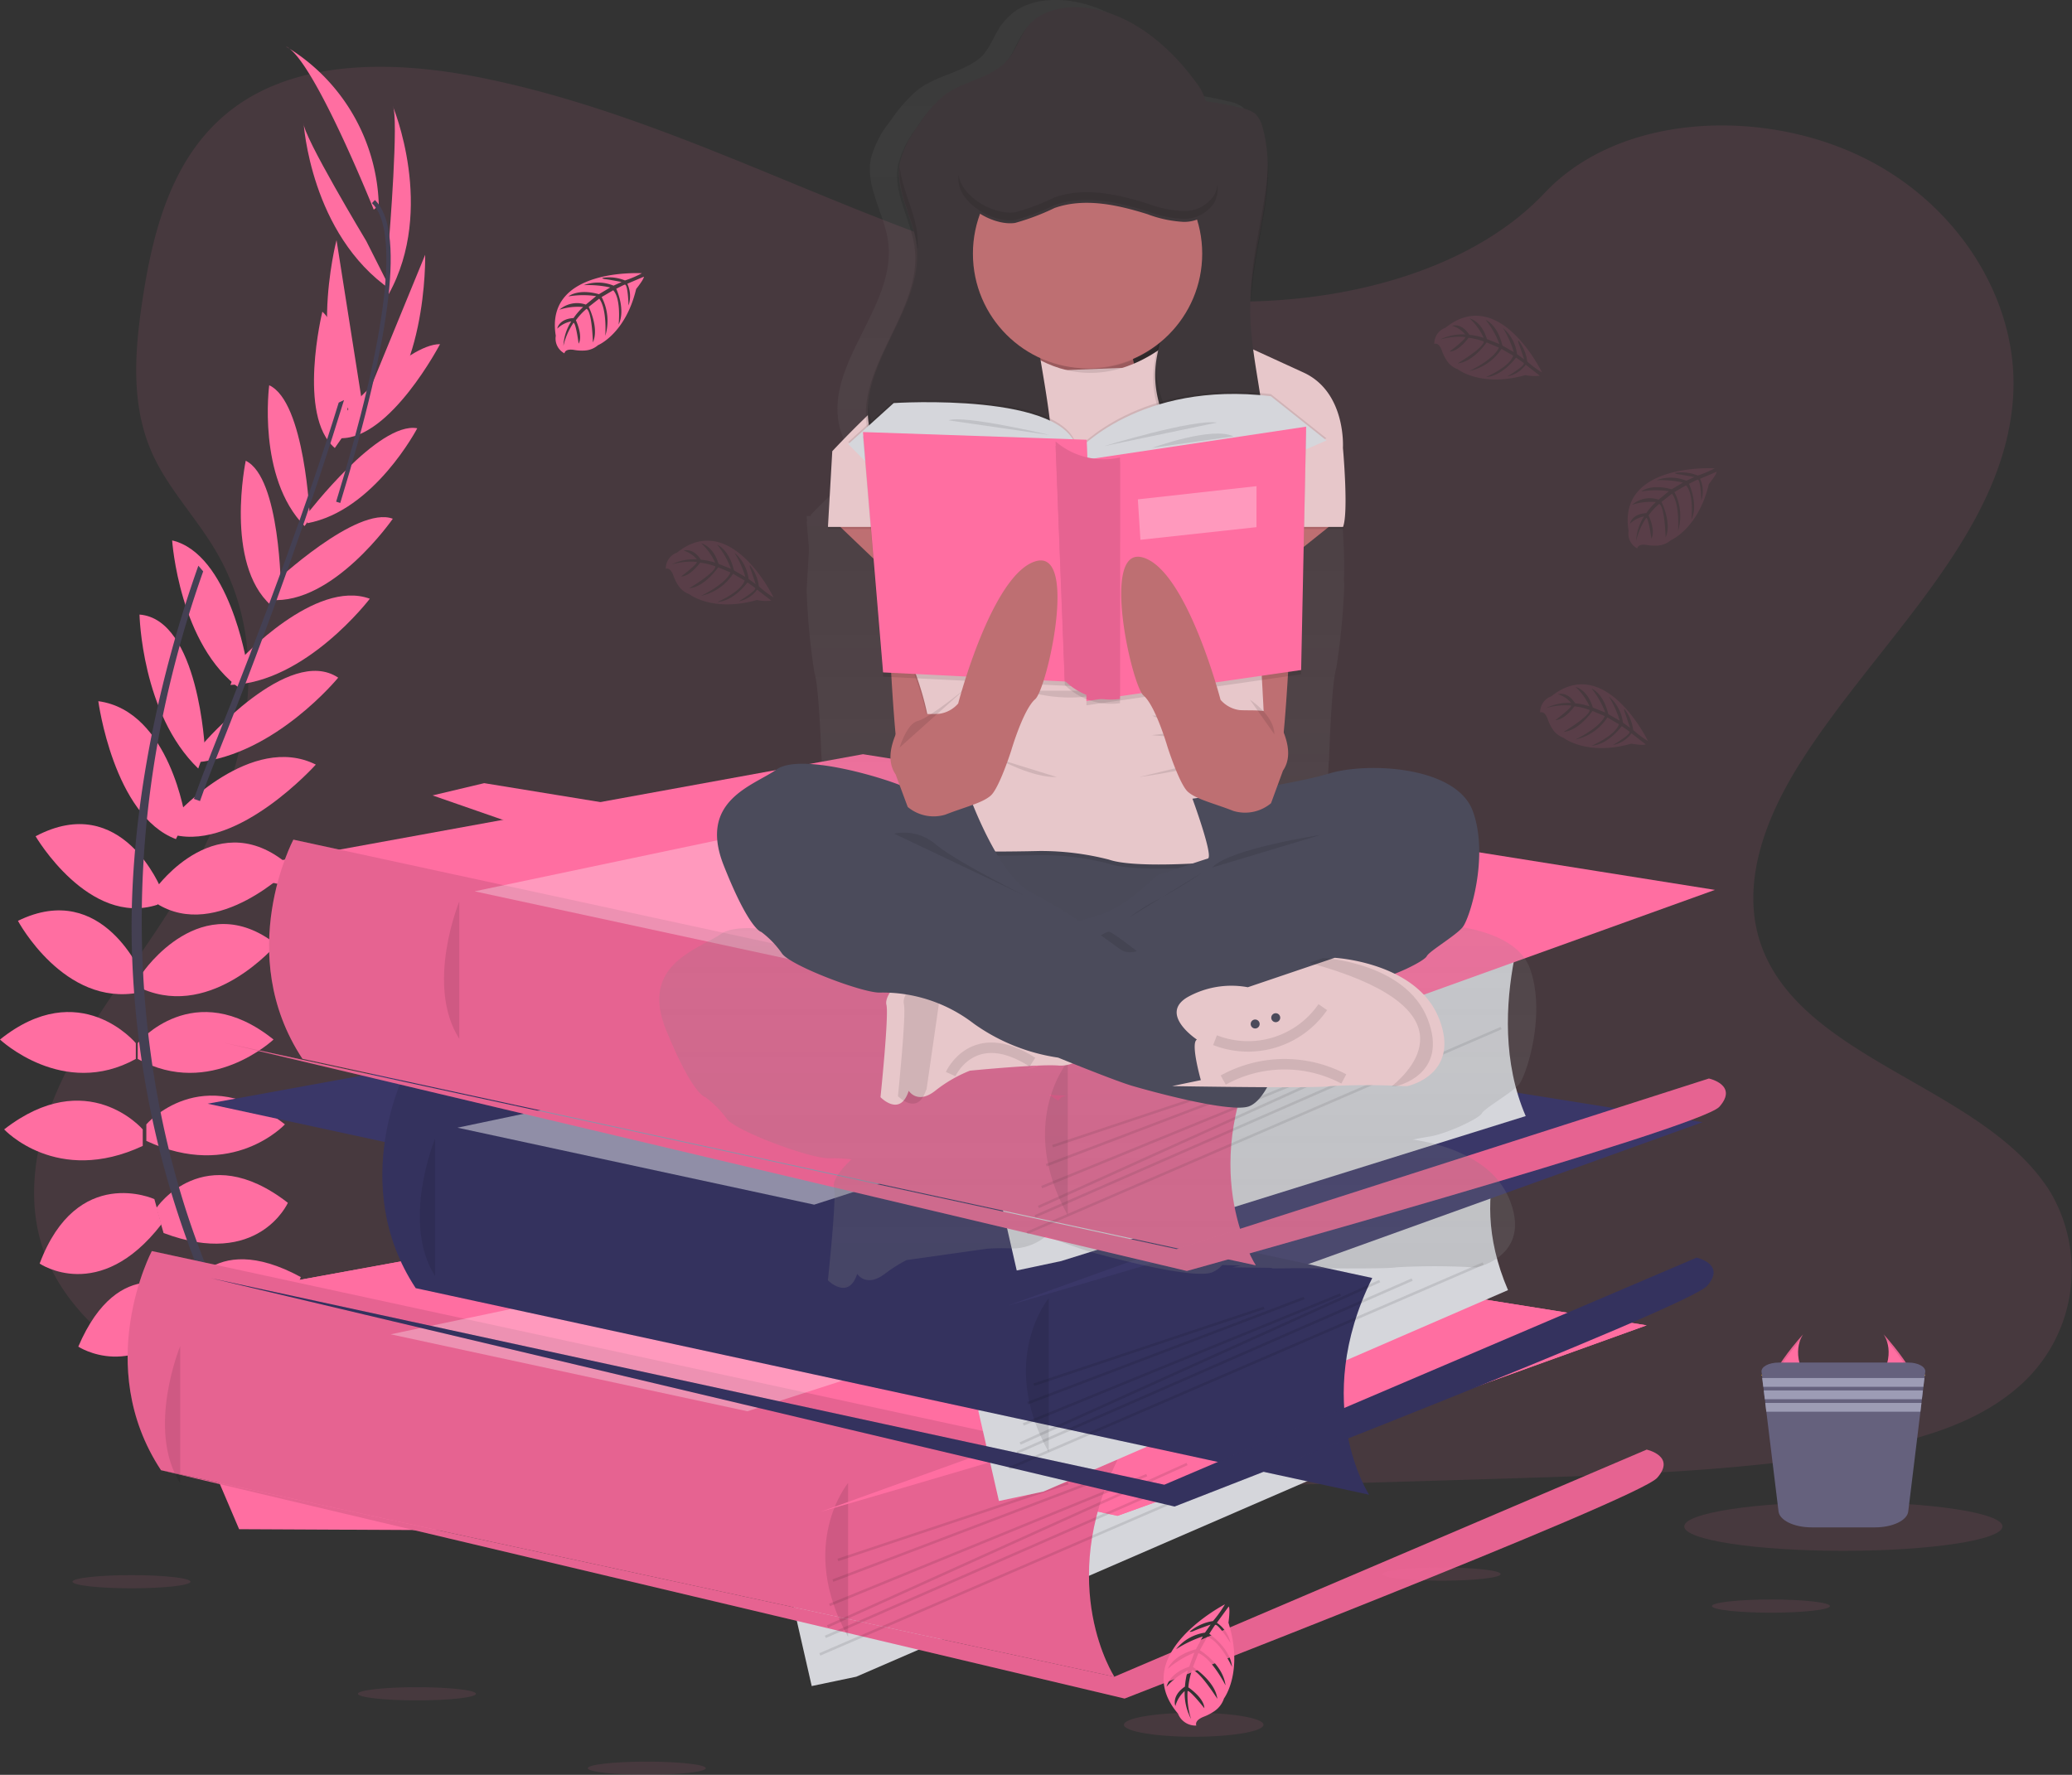 <svg xmlns="http://www.w3.org/2000/svg" xmlns:xlink="http://www.w3.org/1999/xlink" width="197.579" height="169.269" viewBox="0 0 197.579 169.269">
  <rect x="0" y="0" width="197.579" height="169.269" fill="#333333" stroke="none"/>
  <defs>
    <linearGradient id="linear-gradient" x1="0.5" y1="1" x2="0.5" gradientUnits="objectBoundingBox">
      <stop offset="0" stop-color="gray" stop-opacity="0.251"/>
      <stop offset="0.54" stop-color="gray" stop-opacity="0.122"/>
      <stop offset="1" stop-color="gray" stop-opacity="0.102"/>
    </linearGradient>
  </defs>
  <g id="undraw_book_lover_mkck" transform="translate(0 -0.008)">
    <path id="Path_315" data-name="Path 315" d="M214.79,91.8c-12.458-.452-24.325-4.645-35.654-9.233s-22.552-9.673-34.711-12.1c-7.821-1.564-16.766-1.784-23.066,2.587-6.065,4.215-8.025,11.471-9.078,18.212-.793,5.07-1.259,10.406.914,15.153,1.507,3.3,4.185,6.066,6.034,9.233,6.443,10.984,1.89,24.529-5.091,35.253-3.272,5.032-7.074,9.836-9.6,15.187s-3.7,11.492-1.486,16.955c2.192,5.42,7.415,9.482,13.07,12.343,11.49,5.811,25.023,7.473,38.23,8.414,29.225,2.086,58.6,1.182,87.907.279,10.845-.335,21.736-.674,32.4-2.423,5.925-.972,12.04-2.511,16.342-6.233a14.691,14.691,0,0,0,3.155-18.643c-6.138-9.934-23.1-12.4-27.395-23.063-2.36-5.867.065-12.4,3.5-17.846,7.361-11.674,19.7-21.917,20.348-35.261.447-9.167-5.486-18.344-14.656-22.682-9.611-4.562-22.943-3.984-30.03,3.541C238.62,89.222,225.789,92.2,214.79,91.8Z" transform="translate(-98.63 -63.065)" fill="#ff6ea1" opacity="0.1"/>
    <path id="Path_316" data-name="Path 316" d="M151.245,469.641l-83.762-.409L59.16,449.711l29.43-2.136-5.129-21.4,58.209-7.545L85.93,399.25l4.924-1.17L180.482,412.7l-4.936,33.4-7.055,18.356Z" transform="translate(-44.682 -323.381)" fill="#ff6ea1"/>
    <path id="Path_317" data-name="Path 317" d="M187,698.593s5.139-.822,8.223,2.809c0,0-2.261,1.782-7.126-.685Z" transform="translate(-162.915 -567.922)" fill="#ff6ea1"/>
    <path id="Path_318" data-name="Path 318" d="M178.284,698.51s-3.279,4.035-1.664,8.528c0,0,2.672-1.069,2.964-6.517Z" transform="translate(-154.737 -567.919)" fill="#ff6ea1"/>
    <path id="Path_319" data-name="Path 319" d="M172.76,667.372s2.056-3.771,10.278,1.507c0,0-1.1,2.535-4.728,2.33S173.719,669.359,172.76,667.372Z" transform="translate(-152.16 -537.056)" fill="#ff6ea1"/>
    <path id="Path_320" data-name="Path 320" d="M156.149,670.277s-4.265-.489-4.679,9.275c0,0,2.7.56,4.625-2.528S157.228,672.2,156.149,670.277Z" transform="translate(-136.08 -540.907)" fill="#ff6ea1"/>
    <path id="Path_321" data-name="Path 321" d="M160.44,627.3s2.4-6.647,11.1-1.919c0,0-1.987,6.1-10.21,4.18Z" transform="translate(-142.855 -503.576)" fill="#ff6ea1"/>
    <path id="Path_322" data-name="Path 322" d="M149.52,588.184s4.522-6.715,12.539-.489c0,0-2.809,6.3-11.854,2.878Z" transform="translate(-134.607 -472.971)" fill="#ff6ea1"/>
    <path id="Path_323" data-name="Path 323" d="M145.6,550.757s5.276-6.169,13.215,0c0,0-5,5.413-13.215,1.576Z" transform="translate(-131.646 -443.516)" fill="#ff6ea1"/>
    <path id="Path_324" data-name="Path 324" d="M142.24,512.533s5.345-6.441,12.951-.343c0,0-6.03,5.687-12.951,1.85Z" transform="translate(-129.108 -413.039)" fill="#ff6ea1"/>
    <path id="Path_325" data-name="Path 325" d="M144.2,474.094s5.629-8.291,12.745-2.672c0,0-6.03,7.126-12.745,4.248Z" transform="translate(-130.589 -381.335)" fill="#ff6ea1"/>
    <path id="Path_326" data-name="Path 326" d="M149.52,436.188s5.961-8.223,12.882-1.919c0,0-7.058,7.126-12.882,3.426Z" transform="translate(-134.607 -351.529)" fill="#ff6ea1"/>
    <path id="Path_327" data-name="Path 327" d="M156.688,398.073s7.058-7.728,13.215-4.65c0,0-7.354,8.208-13.523,6.7Z" transform="translate(-139.788 -320.495)" fill="#ff6ea1"/>
    <path id="Path_328" data-name="Path 328" d="M165.938,360.229s8.144-9.466,12.882-6.3c0,0-6,7.342-13.46,8.076Z" transform="translate(-146.57 -289.292)" fill="#ff6ea1"/>
    <path id="Path_329" data-name="Path 329" d="M179.317,324.555s7.129-7.728,12.336-5.81c0,0-6.1,8.017-13.293,8.223Z" transform="translate(-156.389 -261.635)" fill="#ff6ea1"/>
    <path id="Path_330" data-name="Path 330" d="M194.383,288.354s7.88-7.4,11.306-6.1c0,0-5.687,8.223-11.649,7.743Z" transform="translate(-168.232 -232.773)" fill="#ff6ea1"/>
    <path id="Path_331" data-name="Path 331" d="M208.32,249.32s6.784-8.842,10.486-8.156c0,0-4.114,7.882-10.486,9.055Z" transform="translate(-179.017 -200.311)" fill="#ff6ea1"/>
    <path id="Path_332" data-name="Path 332" d="M221.537,209.191s6-6.776,9.236-6.762c0,0-4.733,9.055-9.483,8.971Z" transform="translate(-188.813 -169.599)" fill="#ff6ea1"/>
    <path id="Path_333" data-name="Path 333" d="M228.307,156.835,234.1,142.72s.289,12.76-6.529,16.734Z" transform="translate(-193.557 -118.414)" fill="#ff6ea1"/>
    <path id="Path_334" data-name="Path 334" d="M240.069,97.447s.959-11.788.343-12.747c0,0,4.141,9.8-.382,17.955Z" transform="translate(-202.967 -74.592)" fill="#ff6ea1"/>
    <path id="Path_335" data-name="Path 335" d="M128.984,635.5s-6.005-3.722-9.894,5.384c0,0,5.345,3.548,10.6-3.061Z" transform="translate(-111.624 -512.445)" fill="#ff6ea1"/>
    <path id="Path_336" data-name="Path 336" d="M114.969,594.532s-7.366-3.36-10.939,6.147c0,0,5.69,3.915,11.609-3.744Z" transform="translate(-100.249 -480.162)" fill="#ff6ea1"/>
    <path id="Path_337" data-name="Path 337" d="M103.415,553.068s-5.276-6.169-13.215,0c0,0,5,5.413,13.215,1.576Z" transform="translate(-89.804 -445.347)" fill="#ff6ea1"/>
    <path id="Path_338" data-name="Path 338" d="M101.531,512.533s-5.345-6.441-12.951-.343c0,0,6.03,5.687,12.951,1.85Z" transform="translate(-88.58 -413.039)" fill="#ff6ea1"/>
    <path id="Path_339" data-name="Path 339" d="M107.478,469.914s-3.749-9.287-11.9-5.293c0,0,4.4,8.235,11.565,6.835Z" transform="translate(-93.867 -376.79)" fill="#ff6ea1"/>
    <path id="Path_340" data-name="Path 340" d="M114.441,430.041s-3.727-9.449-11.991-5.068c0,0,5.061,8.661,11.624,6.527Z" transform="translate(-99.056 -345.209)" fill="#ff6ea1"/>
    <path id="Path_341" data-name="Path 341" d="M135.21,380.016s-1.468-10.359-8.32-11.286c0,0,1.454,10.924,7.4,13.154Z" transform="translate(-117.515 -301.849)" fill="#ff6ea1"/>
    <path id="Path_342" data-name="Path 342" d="M149.178,341.9s-.573-12.481-6.238-12.916c0,0,.191,9.473,5.6,14.683Z" transform="translate(-129.637 -270.363)" fill="#ff6ea1"/>
    <path id="Path_343" data-name="Path 343" d="M162.767,306.056s-1.689-10.379-7.1-11.646c0,0,.671,10.051,6.561,14.194Z" transform="translate(-139.252 -242.862)" fill="#ff6ea1"/>
    <path id="Path_344" data-name="Path 344" d="M186.238,269.73s-.056-10.812-3.36-12.4c0,0-2.048,9.789,2.4,13.78Z" transform="translate(-159.446 -213.378)" fill="#ff6ea1"/>
    <path id="Path_345" data-name="Path 345" d="M196.946,234.911s-.463-11.132-3.884-12.7c0,0-1.17,8.81,3.372,13.43Z" transform="translate(-167.392 -185.46)" fill="#ff6ea1"/>
    <path id="Path_346" data-name="Path 346" d="M214.19,199.189s-.02-9.055-2.462-11.179c0,0-2.428,9.918,1.187,13Z" transform="translate(-180.989 -158.275)" fill="#ff6ea1"/>
    <path id="Path_347" data-name="Path 347" d="M219.274,152.07,216.9,137s-3.228,12.349,2.489,17.791Z" transform="translate(-184.81 -114.094)" fill="#ff6ea1"/>
    <path id="Path_348" data-name="Path 348" d="M212.858,102.627s-6.1-10.131-5.974-11.257c0,0,.648,10.618,8.32,15.907Z" transform="translate(-177.931 -79.63)" fill="#ff6ea1"/>
    <path id="Path_349" data-name="Path 349" d="M208.42,77.134s-5.756-14.389-8.36-15.554A18.239,18.239,0,0,1,208.9,76.723Z" transform="translate(-172.779 -57.13)" fill="#ff6ea1"/>
    <path id="Path_350" data-name="Path 350" d="M219.954,150.271l-.394-.12c4.858-15.841,6.069-25.94,3.414-28.473l.281-.3C226.072,124.052,224.929,134.042,219.954,150.271Z" transform="translate(-187.507 -102.296)" fill="#444053"/>
    <path id="Path_351" data-name="Path 351" d="M164.712,272.957l-.582-.208c.516-1.451,1.072-2.924,1.654-4.376,5.071-12.637,9.387-24.394,12.155-33.419l.507-.245c-2.773,9.042-7.014,21.249-12.089,33.9C165.777,270.038,165.224,271.5,164.712,272.957Z" transform="translate(-145.641 -196.549)" fill="#444053"/>
    <path id="Path_352" data-name="Path 352" d="M158.627,473.944c-.078-.086-7.951-8.952-13.44-24.088a89.122,89.122,0,0,1-5.3-27.6c-.377-11.778,2.095-24.929,6.328-36.877l.46.538c-9.5,26.814-5.729,49.79-.719,63.627,5.43,15,13.215,23.767,13.291,23.855Z" transform="translate(-127.3 -331.418)" fill="#444053"/>
    <path id="Path_353" data-name="Path 353" d="M559.915,670.36s-5.548,6.771-1.143,17.008l-44.294,19.21-4.251.891L508.27,698.9l1.309-10.809v-5.907Z" transform="translate(-432.825 -546.658)" fill="#d5d6db"/>
    <path id="Path_354" data-name="Path 354" d="M59.16,574.566l61.307-11.176L201.7,576.331,151.245,594.5Z" transform="translate(-44.682 -449.924)" fill="#ff6ea1"/>
    <path id="Path_355" data-name="Path 355" d="M59.16,574.566l61.307-11.176L201.7,576.331,151.245,594.5Z" transform="translate(-44.682 -449.924)" fill="#ff6ea1"/>
    <path id="Path_356" data-name="Path 356" d="M140.617,652.47s-5.734,10.863.874,20.9l90.913,19.7s-5.643-8.653.291-20.664Z" transform="translate(-126.139 -533.146)" fill="#ff6ea1"/>
    <path id="Path_357" data-name="Path 357" d="M140.617,652.47s-5.734,10.863.874,20.9l90.913,19.7s-5.643-8.653.291-20.664Z" transform="translate(-126.139 -533.146)" opacity="0.1"/>
    <path id="Path_358" data-name="Path 358" d="M154.315,667.86s-3.277,7.948,0,13.092" transform="translate(-137.129 -539.478)" opacity="0.1"/>
    <path id="Path_359" data-name="Path 359" d="M242.223,751.518l50.755-21.658s2.839.612,1,2.692S243.2,753.6,243.2,753.6l-91.892-21.78Z" transform="translate(-135.959 -591.597)" fill="#ff6ea1"/>
    <path id="Path_360" data-name="Path 360" d="M242.223,751.518l50.755-21.658s2.839.612,1,2.692S243.2,753.6,243.2,753.6l-91.892-21.78Z" transform="translate(-135.959 -591.597)" opacity="0.1"/>
    <path id="Path_361" data-name="Path 361" d="M499.1,742.86s-4.894,5.873,0,14.683" transform="translate(-418.228 -601.416)" opacity="0.1"/>
    <rect id="Rectangle_308" data-name="Rectangle 308" width="23.143" height="0.245" transform="translate(79.859 148.669) rotate(-18.45)" opacity="0.1"/>
    <rect id="Rectangle_309" data-name="Rectangle 309" width="28.199" height="0.245" transform="translate(79.38 150.639) rotate(-20.82)" opacity="0.1"/>
    <rect id="Rectangle_310" data-name="Rectangle 310" width="32.685" height="0.245" transform="translate(79.058 152.962) rotate(-22.26)" opacity="0.1"/>
    <rect id="Rectangle_311" data-name="Rectangle 311" width="37.623" height="0.245" transform="translate(78.858 155.009) rotate(-24.31)" opacity="0.1"/>
    <rect id="Rectangle_312" data-name="Rectangle 312" width="41.149" height="0.245" transform="matrix(0.916, -0.401, 0.401, 0.916, 78.653, 156.006)" opacity="0.1"/>
    <rect id="Rectangle_313" data-name="Rectangle 313" width="49.242" height="0.245" transform="translate(78.126 157.68) rotate(-23.36)" opacity="0.1"/>
    <path id="Path_362" data-name="Path 362" d="M152.23,585.995l43.07-9.055,26.239,5.017-35.293,11.379Z" transform="translate(-114.976 -458.732)" fill="#fff" opacity="0.3"/>
    <path id="Path_363" data-name="Path 363" d="M574.464,659.69s2.227.9.92,2.286S524,677.855,524,677.855Z" transform="translate(-445.748 -533.664)" fill="#ff6ea1"/>
    <path id="Path_364" data-name="Path 364" d="M659.213,574.18s-5.545,6.769-1.14,17.008L613.779,610.4l-4.251.9-1.958-8.565,1.329-10.807v-5.915Z" transform="translate(-514.274 -468.139)" fill="#d5d6db"/>
    <path id="Path_365" data-name="Path 365" d="M158.46,478.384l61.3-11.174L301,480.151l-50.456,18.165Z" transform="translate(-138.656 -373.114)" fill="#3a3768"/>
    <path id="Path_366" data-name="Path 366" d="M239.872,556.29s-5.736,10.863.871,20.9l90.913,19.7s-5.641-8.661.3-20.667Z" transform="translate(-201.103 -454.33)" fill="#3a3768"/>
    <path id="Path_367" data-name="Path 367" d="M239.872,556.29s-5.736,10.863.871,20.9l90.913,19.7s-5.641-8.661.3-20.667L303.207,570Z" transform="translate(-201.103 -454.33)" opacity="0.1"/>
    <path id="Path_368" data-name="Path 368" d="M253.609,571.68s-3.274,7.946,0,13.092" transform="translate(-212.124 -463.071)" opacity="0.1"/>
    <path id="Path_369" data-name="Path 369" d="M341.513,655.338,392.27,633.68s2.836.612,1,2.692-50.779,21.046-50.779,21.046L250.6,635.638Z" transform="translate(-230.487 -513.728)" fill="#3a3768"/>
    <path id="Path_370" data-name="Path 370" d="M341.513,655.338,392.27,633.68s2.836.612,1,2.692-50.779,21.046-50.779,21.046L250.6,635.638Z" transform="translate(-230.487 -513.728)" opacity="0.1"/>
    <path id="Path_371" data-name="Path 371" d="M598.386,646.68s-4.894,5.873,0,14.683" transform="translate(-498.383 -522.856)" opacity="0.1"/>
    <rect id="Rectangle_314" data-name="Rectangle 314" width="23.143" height="0.245" transform="translate(98.546 131.953) rotate(-18.45)" opacity="0.1"/>
    <rect id="Rectangle_315" data-name="Rectangle 315" width="28.199" height="0.245" transform="translate(97.958 133.71) rotate(-20.82)" opacity="0.1"/>
    <rect id="Rectangle_316" data-name="Rectangle 316" width="32.685" height="0.245" transform="translate(97.533 135.743) rotate(-22.26)" opacity="0.1"/>
    <rect id="Rectangle_317" data-name="Rectangle 317" width="37.623" height="0.245" transform="translate(97.225 137.567) rotate(-24.31)" opacity="0.1"/>
    <rect id="Rectangle_318" data-name="Rectangle 318" width="41.149" height="0.245" transform="matrix(0.916, -0.401, 0.401, 0.916, 96.922, 138.431)" opacity="0.1"/>
    <rect id="Rectangle_319" data-name="Rectangle 319" width="49.242" height="0.245" transform="translate(96.176 139.928) rotate(-23.36)" opacity="0.1"/>
    <path id="Path_372" data-name="Path 372" d="M251.53,489.815l43.07-9.055,26.239,5.017-35.293,11.379Z" transform="translate(-207.908 -382.257)" fill="#fff" opacity="0.45"/>
    <path id="Path_373" data-name="Path 373" d="M673.786,563.51s2.224.9.92,2.283-51.376,15.88-51.376,15.88Z" transform="translate(-527.226 -457.151)" fill="#3a3768"/>
    <path id="Path_374" data-name="Path 374" d="M668.636,464.15s-5.548,12.155-1.143,22.392L623.2,500.368l-4.241.9L617,492.7l1.309-10.809v-5.915Z" transform="translate(-522.007 -380.091)" fill="#d5d6db"/>
    <path id="Path_375" data-name="Path 375" d="M167.89,368.356,229.2,357.18l81.237,12.941-50.459,18.165Z" transform="translate(-146.908 -285.242)" fill="#ff6ea1"/>
    <path id="Path_376" data-name="Path 376" d="M249.326,446.26s-5.744,10.863.864,20.9l90.913,19.7s-5.643-8.661.3-20.664Z" transform="translate(-221.352 -366.173)" fill="#ff6ea1"/>
    <path id="Path_377" data-name="Path 377" d="M249.326,446.26s-5.744,10.863.864,20.9l90.913,19.7s-5.643-8.661.3-20.664Z" transform="translate(-221.352 -366.173)" opacity="0.1"/>
    <path id="Path_378" data-name="Path 378" d="M263.045,461.65s-3.277,7.949,0,13.092" transform="translate(-219.25 -375.662)" opacity="0.1"/>
    <path id="Path_379" data-name="Path 379" d="M350.953,551.35l50.755-16.274s2.839.612,1,2.692-50.779,15.662-50.779,15.662L260.04,531.65Z" transform="translate(-238.754 -432.207)" fill="#ff6ea1"/>
    <path id="Path_380" data-name="Path 380" d="M350.953,551.35l50.755-16.274s2.839.612,1,2.692-50.779,15.662-50.779,15.662L260.04,531.65Z" transform="translate(-238.754 -432.207)" opacity="0.1"/>
    <path id="Path_381" data-name="Path 381" d="M607.826,536.65s-4.894,5.873,0,14.683" transform="translate(-506.004 -435.409)" opacity="0.1"/>
    <rect id="Rectangle_320" data-name="Rectangle 320" width="23.143" height="0.245" transform="translate(100.323 109.207) rotate(-18.45)" opacity="0.1"/>
    <rect id="Rectangle_321" data-name="Rectangle 321" width="28.199" height="0.245" transform="translate(99.724 111.025) rotate(-20.82)" opacity="0.1"/>
    <rect id="Rectangle_322" data-name="Rectangle 322" width="32.685" height="0.245" transform="translate(99.287 113.113) rotate(-22.26)" opacity="0.1"/>
    <rect id="Rectangle_323" data-name="Rectangle 323" width="37.623" height="0.245" transform="translate(98.972 115.007) rotate(-24.31)" opacity="0.1"/>
    <rect id="Rectangle_324" data-name="Rectangle 324" width="41.149" height="0.245" transform="matrix(0.916, -0.401, 0.401, 0.916, 98.66, 115.897)" opacity="0.1"/>
    <rect id="Rectangle_325" data-name="Rectangle 325" width="49.242" height="0.245" transform="translate(97.893 117.471) rotate(-23.36)" opacity="0.1"/>
    <path id="Path_382" data-name="Path 382" d="M260.96,379.785l43.07-9.055,26.239,5.017-35.293,11.379Z" transform="translate(-215.703 -294.77)" fill="#fff" opacity="0.3"/>
    <path id="Path_383" data-name="Path 383" d="M683.216,453.48s2.227.9.92,2.286-51.376,15.88-51.376,15.88Z" transform="translate(-534.961 -369.621)" fill="#ff6ea1"/>
    <path id="Path_384" data-name="Path 384" d="M373.38,149.883s-9.3-.56-8.213,5.964a1.592,1.592,0,0,0,.827,1.676s.017-.489.954-.321a4.171,4.171,0,0,0,1.013.049,2.11,2.11,0,0,0,1.236-.509h0s2.616-1.082,3.634-5.359c0,0,.754-.932.734-1.172l-1.576.671a2.824,2.824,0,0,1,.115,2.075s-.051-2.034-.355-1.987c-.061,0-.815.394-.815.394s.923,1.975.225,3.409c0,0,.264-2.433-.514-3.267l-1.106.646a4.882,4.882,0,0,1,.348,3.7s.188-2.552-.58-3.546l-1,.783s1.016,2.009.4,3.389c0,0-.081-2.971-.612-3.2a6.048,6.048,0,0,0-1.011,1.091s.7,1.468.262,2.229c0,0-.262-1.98-.489-1.99a6.587,6.587,0,0,0-.964,2.2,4.762,4.762,0,0,1,.751-2.335,2.621,2.621,0,0,0-1.336.693s.135-.927,1.554-1.008a6.015,6.015,0,0,1,.915-1.055,5.729,5.729,0,0,0-2.266.259,2.567,2.567,0,0,1,2.523-.489l.979-.808a8.444,8.444,0,0,0-2.643.027s.908-.773,2.91-.21l1.079-.644a9.806,9.806,0,0,0-2.525-.218,3.876,3.876,0,0,1,2.841.044l.768-.345s-1.158-.228-1.5-.264-.357-.13-.357-.13a4.04,4.04,0,0,1,2.178.245A9.712,9.712,0,0,0,373.38,149.883Z" transform="translate(-312.169 -123.815)" fill="#ff6ea1"/>
    <path id="Path_385" data-name="Path 385" d="M907.98,259.463s-9.3-.56-8.213,5.964a1.591,1.591,0,0,0,.827,1.676s.017-.489.954-.321a4.311,4.311,0,0,0,1.013.049,2.1,2.1,0,0,0,1.224-.509h0s2.619-1.082,3.634-5.359c0,0,.754-.932.734-1.172l-1.571.671a2.823,2.823,0,0,1,.115,2.075s-.051-2.034-.352-1.987c-.061,0-.817.394-.817.394s.923,1.975.228,3.409c0,0,.264-2.432-.516-3.267l-1.106.646a4.882,4.882,0,0,1,.348,3.7s.188-2.552-.58-3.546l-1,.783s1.013,2.009.394,3.389c0,0-.081-2.971-.612-3.2a6.136,6.136,0,0,0-1.011,1.091s.7,1.468.264,2.229c0,0-.264-1.98-.489-1.99a6.589,6.589,0,0,0-.964,2.2,4.747,4.747,0,0,1,.754-2.335,2.633,2.633,0,0,0-1.339.693s.137-.927,1.554-1.008a6.109,6.109,0,0,1,.915-1.057,5.752,5.752,0,0,0-2.266.262,2.567,2.567,0,0,1,2.523-.489l.979-.808a8.446,8.446,0,0,0-2.643.027s.905-.773,2.91-.21l1.077-.644a9.805,9.805,0,0,0-2.525-.218,3.876,3.876,0,0,1,2.841.044l.771-.345s-1.16-.228-1.5-.264-.357-.13-.357-.13a4.011,4.011,0,0,1,2.178.245A9.871,9.871,0,0,0,907.98,259.463Z" transform="translate(-744.468 -214.791)" fill="#ff6ea1" opacity="0.1"/>
    <path id="Path_386" data-name="Path 386" d="M431.3,297.93s-4.053-8.4-9.211-4.261a1.589,1.589,0,0,0-1.06,1.539s.428-.223.734.678a4.338,4.338,0,0,0,.45.905,2.112,2.112,0,0,0,1.05.832h0s2.22,1.757,6.451.558a4.186,4.186,0,0,0,1.375.061l-1.351-1.045a2.841,2.841,0,0,1-1.757,1.111s1.752-1.035,1.564-1.275c-.039-.049-.734-.521-.734-.521s-1.275,1.769-2.866,1.86c0,0,2.251-.954,2.6-2.043l-1.1-.651a4.883,4.883,0,0,1-3.064,2.109s2.32-1.079,2.812-2.234l-1.17-.489s-1.26,1.865-2.768,2c0,0,2.555-1.52,2.491-2.095a6.2,6.2,0,0,0-1.446-.35s-.935,1.319-1.816,1.319c0,0,1.6-1.2,1.5-1.39a6.456,6.456,0,0,0-2.4.245,4.765,4.765,0,0,1,2.406-.489,2.635,2.635,0,0,0-1.258-.83s.876-.333,1.637.864a6.037,6.037,0,0,1,1.368.284,5.746,5.746,0,0,0-1.331-1.848s1.131.228,1.647,1.958l1.187.47a8.163,8.163,0,0,0-1.312-2.293s1.116.414,1.6,2.447l1.087.626a9.683,9.683,0,0,0-1.04-2.31,3.878,3.878,0,0,1,1.346,2.5l.678.5s-.367-1.123-.489-1.437-.061-.377-.061-.377a4.016,4.016,0,0,1,.852,2.019A9.129,9.129,0,0,0,431.3,297.93Z" transform="translate(-357.539 -240.95)" fill="#ff6ea1" opacity="0.1"/>
    <path id="Path_387" data-name="Path 387" d="M815.075,194.31s-4.05-8.4-9.211-4.261a1.592,1.592,0,0,0-1.06,1.539s.431-.22.734.678a4.249,4.249,0,0,0,.453.908,2.1,2.1,0,0,0,1.047.83h0s2.222,1.757,6.451.56a4.206,4.206,0,0,0,1.378.059l-1.344-1.047a2.839,2.839,0,0,1-1.755,1.113s1.75-1.038,1.561-1.277c-.039-.049-.734-.521-.734-.521s-1.273,1.769-2.866,1.86c0,0,2.254-.954,2.6-2.041l-1.118-.646a4.885,4.885,0,0,1-3.064,2.109s2.32-1.082,2.814-2.237l-1.172-.489s-1.26,1.867-2.765,2c0,0,2.552-1.52,2.489-2.092a6.053,6.053,0,0,0-1.444-.35s-.935,1.317-1.818,1.317c0,0,1.6-1.2,1.5-1.39a6.471,6.471,0,0,0-2.4.245,4.762,4.762,0,0,1,2.406-.489,2.621,2.621,0,0,0-1.255-.83s.876-.333,1.637.864a6.057,6.057,0,0,1,1.368.286,5.726,5.726,0,0,0-1.334-1.85s1.131.23,1.647,1.97l1.189.47a8.165,8.165,0,0,0-1.312-2.3s1.116.414,1.6,2.447l1.089.626a9.773,9.773,0,0,0-1.042-2.31,3.865,3.865,0,0,1,1.346,2.5l.678.5s-.365-1.123-.489-1.436-.061-.374-.061-.374a4.026,4.026,0,0,1,.849,2.019A9.4,9.4,0,0,0,815.075,194.31Z" transform="translate(-668.033 -158.781)" fill="#ff6ea1" opacity="0.1"/>
    <path id="Path_388" data-name="Path 388" d="M867.943,364.114s-4.05-8.4-9.219-4.263a1.592,1.592,0,0,0-1.06,1.539s.431-.22.734.678a4.236,4.236,0,0,0,.45.908,2.1,2.1,0,0,0,1.047.83h0s2.222,1.76,6.453.56c0,0,1.18.2,1.375.059l-1.351-1.045a2.84,2.84,0,0,1-1.757,1.113s1.75-1.038,1.561-1.277c-.039-.049-.734-.521-.734-.521s-1.273,1.769-2.866,1.862c0,0,2.254-.957,2.6-2.043l-1.1-.651a4.875,4.875,0,0,1-3.064,2.109s2.32-1.082,2.814-2.237l-1.172-.489s-1.26,1.865-2.765,2c0,0,2.555-1.52,2.491-2.095a6.078,6.078,0,0,0-1.446-.35s-.935,1.317-1.818,1.317c0,0,1.6-1.2,1.5-1.39a6.471,6.471,0,0,0-2.4.245,4.777,4.777,0,0,1,2.408-.489,2.615,2.615,0,0,0-1.258-.83s.876-.335,1.637.864a6.037,6.037,0,0,1,1.368.284,5.771,5.771,0,0,0-1.331-1.85s1.131.23,1.647,1.97l1.187.47a8.128,8.128,0,0,0-1.312-2.293s1.116.411,1.6,2.447l1.089.624a9.773,9.773,0,0,0-1.042-2.31,3.875,3.875,0,0,1,1.348,2.5l.678.489s-.367-1.123-.489-1.436-.061-.374-.061-.374a4,4,0,0,1,.849,2.019A9.912,9.912,0,0,0,867.943,364.114Z" transform="translate(-710.8 -293.431)" fill="#ff6ea1" opacity="0.1"/>
    <ellipse id="Ellipse_66" data-name="Ellipse 66" cx="5.626" cy="0.629" rx="5.626" ry="0.629" transform="translate(34.135 160.919)" fill="#ff6ea1" opacity="0.1"/>
    <ellipse id="Ellipse_67" data-name="Ellipse 67" cx="5.626" cy="0.629" rx="5.626" ry="0.629" transform="translate(6.913 150.23)" fill="#ff6ea1" opacity="0.1"/>
    <ellipse id="Ellipse_68" data-name="Ellipse 68" cx="5.626" cy="0.629" rx="5.626" ry="0.629" transform="translate(56.047 168.018)" fill="#ff6ea1" opacity="0.1"/>
    <ellipse id="Ellipse_69" data-name="Ellipse 69" cx="5.626" cy="0.629" rx="5.626" ry="0.629" transform="translate(163.244 152.555)" fill="#ff6ea1" opacity="0.1"/>
    <ellipse id="Ellipse_70" data-name="Ellipse 70" cx="5.626" cy="0.629" rx="5.626" ry="0.629" transform="translate(131.845 149.503)" fill="#ff6ea1" opacity="0.1"/>
    <ellipse id="Ellipse_71" data-name="Ellipse 71" cx="6.654" cy="1.143" rx="6.654" ry="1.143" transform="translate(107.174 163.359)" fill="#ff6ea1" opacity="0.1"/>
    <path id="Path_389" data-name="Path 389" d="M673.11,790.14s-9.265,4.787-4.478,10.425a1.791,1.791,0,0,0,1.752,1.138s-.259-.475.734-.854a4.77,4.77,0,0,0,1-.531,2.351,2.351,0,0,0,.9-1.2h0s1.894-2.535.426-7.227c0,0,.191-1.326.024-1.542L672.34,791.9a3.153,3.153,0,0,1,1.3,1.928s-1.224-1.926-1.468-1.713c-.054.044-.558.844-.558.844s2.016,1.368,2.166,3.145c0,0-1.135-2.489-2.362-2.844l-.7,1.253s2.2,1.341,2.447,3.358c0,0-1.28-2.557-2.587-3.074l-.516,1.324s2.124,1.351,2.32,3.03c0,0-1.777-2.807-2.415-2.719a6.785,6.785,0,0,0-.348,1.627s1.5,1,1.527,1.99c0,0-1.385-1.75-1.6-1.635a7.376,7.376,0,0,0,.338,2.675,5.281,5.281,0,0,1-.614-2.675,2.936,2.936,0,0,0-.888,1.429s-.4-.967.915-1.857a6.77,6.77,0,0,1,.277-1.537,6.45,6.45,0,0,0-2.026,1.547s.223-1.27,2.151-1.9l.489-1.341a9.12,9.12,0,0,0-2.523,1.537s.428-1.26,2.675-1.865L671,793.2a11.233,11.233,0,0,0-2.55,1.224,4.334,4.334,0,0,1,2.756-1.583l.541-.771s-1.243.443-1.591.6-.416.081-.416.081a4.5,4.5,0,0,1,2.229-1.013A10.9,10.9,0,0,0,673.11,790.14Z" transform="translate(-556.303 -637.125)" fill="#ff6ea1"/>
    <path id="Path_390" data-name="Path 390" d="M547.37,135.756c-1.6-4.349-10.41-4.757-14.233-3.649a114.275,114.275,0,0,1-11.5,2.129l-.2-.188c.4-.117.406-.406.357-.834a13.056,13.056,0,0,1,.024-1.693,4.17,4.17,0,0,0,3.544-.8h0c2.2-.979,1.61-5.168,2.031-6.314a72.615,72.615,0,0,0,.807-8.418h.032l.017-.844c.022-.365.032-.578.032-.578s.215-6.152.636-7.4a64.727,64.727,0,0,0,.759-7.831v-.12l-.032-.533c.022-.389.032-.822.029-1.277,0-2.092-.218-4.728-.245-5.154v-.223c.017-.893-.1-5.367-3.9-7.058-1.4-.626-3.088-1.373-4.721-2.1-.421-3.634-1.383-7.249-1.3-10.91,0-.551.049-1.1.1-1.649,0,.159-.017.321-.02.489v1.067c.144-4.579,1.875-9.182,1.713-13.663-.015.438-.046.879-.088,1.319a14.225,14.225,0,0,0-.47-4.5,2.663,2.663,0,0,0-.768-1.395,3.164,3.164,0,0,0-1.341-.531,26.968,26.968,0,0,0-3.521-.656,5.436,5.436,0,0,0-.793-1.539c-2.481-3.406-6.157-6.607-10.5-7.342-2.18-.367-4.689-.061-6.172,1.5a4.632,4.632,0,0,0-.436.44c-.8.952-1.14,2.2-1.958,3.152-.054.064-.115.122-.174.184-1.6,1.432-4.094,1.73-5.873,3.015a7.056,7.056,0,0,0-.879.766,14.9,14.9,0,0,0-1.919,2.332,9.674,9.674,0,0,0-1.877,3.641c-.511,2.692,1.321,5.244,1.662,7.953.759,6.062-5.949,11.441-4.679,17.422a7.978,7.978,0,0,0,2.158,3.874c-2.616,2.369-4.843,4.667-4.843,4.667v.137h-.414l.042.489h-.042l.228,2.655-.228,3.867v.365h.015a61.84,61.84,0,0,0,.734,7.586c.421,1.246.634,7.4.634,7.4s.465,8.695.891,9.845-.179,5.328,2.031,6.314h0a4.65,4.65,0,0,0,2.22.92c-.113.915-.042,1.578.323,1.786a1.067,1.067,0,0,0,.514.147,5.449,5.449,0,0,0-.4.7,10.366,10.366,0,0,1-2.565-.6c-2.374-.979-10.251-3.181-12.539-1.632s-7.794,2.954-5.252,9.189,3.727,6.392,3.727,6.392a9.054,9.054,0,0,1,2.034,2.043c.764,1.148,7.877,3.774,9.657,3.774a17.421,17.421,0,0,1,2.264.113s-1.931,1.693-1.674,2.677-.587,8.859-.587,8.859,1.958,1.972,2.795-.614l.029.039c.157.213,1,1.175,2.6-.039a14.557,14.557,0,0,1,2.07-1.312l7.714-1.091a21.837,21.837,0,0,1,2.415-.017,5.047,5.047,0,0,0,3.181-1.184c1.6.607,3.394,1.27,4.248,1.512,1.733.489,9.7,2.626,11.558,1.958a2.587,2.587,0,0,0,1-.715l1.777.056-.832.166s1.62.027,3.823.056l-.093.054,2.763-.024c4.043.037,8.585.049,9.182-.086a64.5,64.5,0,0,1,7.224,0h.4s5.337-1.065,3.135-6.48c-1.693-4.16-6.9-5.369-9.209-5.7.651-.13,1.211-.23,1.583-.289,1.613-.245,4.745-1.713,5-2.215s2.88-1.958,3.558-2.787S548.977,140.1,547.37,135.756Zm-44.208,12.17-.262.086-.176.059-.338.333c-.269-.181-.558-.372-.859-.568C502.057,147.867,502.6,147.9,503.161,147.925Zm23.324,6.9Z" transform="translate(-401.497 -43.42)" fill="url(#linear-gradient)"/>
    <path id="Path_391" data-name="Path 391" d="M686.65,271.851s3.744,9.789,5.873,8.81,1.552-5.139,1.958-6.279.857-9.789.857-9.789.206-6.118.612-7.356a67.425,67.425,0,0,0,.734-7.78v-.12l-.4-7.1-2.286-.57-5.3,1.958-.734,4.192-.286,1.637-.122.7Z" transform="translate(-572.411 -202.166)" fill="#be6f72"/>
    <path id="Path_392" data-name="Path 392" d="M691.69,358.3s3.573,2.924,4.65,3.181,1.737,2.538,1.737,2.538" transform="translate(-576.004 -293.089)" opacity="0.1"/>
    <path id="Path_393" data-name="Path 393" d="M536.034,273.6s-3.744,9.789-5.873,8.81-1.552-5.139-1.958-6.279-.857-9.789-.857-9.789-.206-6.118-.612-7.356a67.412,67.412,0,0,1-.734-7.78v-.12l.406-7.1,2.286-.57,5.3,1.958.734,4.192.286,1.637.122.7Z" transform="translate(-442.447 -203.567)" fill="#be6f72"/>
    <rect id="Rectangle_326" data-name="Rectangle 326" width="8.357" height="13.026" transform="translate(104.095 26.746)" fill="#3e373a"/>
    <rect id="Rectangle_327" data-name="Rectangle 327" width="8.357" height="13.026" transform="translate(104.095 26.746)" opacity="0.1"/>
    <path id="Path_394" data-name="Path 394" d="M554.729,404.187s-2.856,3.14-1.8,3.71,7.914,11.257,7.914,11.257,22.514,2.773,26.76-1.388,4.16-11.592,4.16-11.592-3.411.734-3.783.335-2.415-2.322-2.415-2.322S556.686,402.434,554.729,404.187Z" transform="translate(-467.47 -329.668)" fill="#4b4b5b"/>
    <path id="Path_395" data-name="Path 395" d="M554.729,404.187s-2.856,3.14-1.8,3.71,7.914,11.257,7.914,11.257,22.514,2.773,26.76-1.388,4.16-11.592,4.16-11.592-3.411.734-3.783.335-2.415-2.322-2.415-2.322S556.686,402.434,554.729,404.187Z" transform="translate(-467.47 -329.668)" opacity="0.02"/>
    <path id="Path_396" data-name="Path 396" d="M576.349,174.905l-7.342,5.873-2.22.162-.815.059-13.687,1-14.194-1.038-2.112-.154-2.692-.2-5.629-5.384a96.387,96.387,0,0,1,7.474-7.148,15.333,15.333,0,0,1,3.622-2.42l.161-.056a4.028,4.028,0,0,0,1.552-1.082c2.756-2.841,5.3-9.852,5.3-9.852s12.155-6.279,10.687,1.958,5.465,6.2,5.465,6.2l2.286,1.043.9.414,2.3,1.055,5.2,2.384C576.687,169.6,576.349,174.905,576.349,174.905Z" transform="translate(-448.312 -125.711)" fill="#be6f72"/>
    <circle id="Ellipse_72" data-name="Ellipse 72" cx="10.932" cy="10.932" r="10.932" transform="translate(92.744 13.805)" opacity="0.1"/>
    <path id="Path_397" data-name="Path 397" d="M575.113,223.461H526v-.12l.406-7.1a96.385,96.385,0,0,1,7.474-7.148l30.835-1.224,1.434-1.512,5.2,2.384c4.08,1.875,3.752,7.178,3.752,7.178S575.653,222.066,575.113,223.461Z" transform="translate(-447.043 -172.996)" opacity="0.1"/>
    <path id="Path_398" data-name="Path 398" d="M575.113,222.461H526v-.12l.406-7.1a96.385,96.385,0,0,1,7.474-7.148l30.835-1.224,1.434-1.512,5.2,2.384c4.08,1.875,3.752,7.178,3.752,7.178S575.653,221.066,575.113,222.461Z" transform="translate(-447.043 -172.201)" fill="#e7c7ca"/>
    <path id="Path_399" data-name="Path 399" d="M584.349,187.321s7.748,9.872,18.068-.2,1.143,22.473,1.143,22.473l-22.269,2.643Z" transform="translate(-489.063 -156.483)" opacity="0.1"/>
    <path id="Path_400" data-name="Path 400" d="M584.349,189.321s7.748,9.872,18.068-.2,1.143,22.473,1.143,22.473l-22.269,2.643Z" transform="translate(-489.063 -158.078)" fill="#e7c7ca"/>
    <path id="Path_401" data-name="Path 401" d="M583.134,201.754l.82,12.5.879,4.16.67,3.181s1.713,24.472,1.224,25.7.245,2.2.347,2.853-.1,2.286-.022,3.02,0,1.06-1.875.8-4.488-.717-4.488-.717-6.607.489-8.891-.325a26.088,26.088,0,0,0-6.607-.817s-6.527.164-8.646-.081-3.265,2.611-4.65,1.794,1.63-8.727,2.609-11.012-1.3-8.076-1.3-8.076l2.937-16.291.653-3.693V203.136l.161-.056A4.028,4.028,0,0,0,558.5,202l.734,11.683,23,.817V201.35" transform="translate(-466.063 -170.549)" opacity="0.1"/>
    <path id="Path_402" data-name="Path 402" d="M583.134,199.754l.82,12.5.879,4.16.67,3.181s1.713,24.472,1.224,25.7.245,2.2.347,2.853-.1,2.286-.022,3.02,0,1.06-1.875.8-4.488-.717-4.488-.717-6.607.489-8.891-.325a26.087,26.087,0,0,0-6.607-.817s-6.527.164-8.646-.081-3.265,2.611-4.65,1.794,1.63-8.727,2.609-11.012-1.3-8.076-1.3-8.076l2.937-16.291.653-3.693V201.136l.161-.056A4.028,4.028,0,0,0,558.5,200l.734,11.683,23,.817V199.35" transform="translate(-466.063 -168.939)" fill="#e7c7ca"/>
    <path id="Path_403" data-name="Path 403" d="M575.215,58.791a2.7,2.7,0,0,0-.734-1.385,3,3,0,0,0-1.292-.529,25.53,25.53,0,0,0-3.4-.651,5.437,5.437,0,0,0-.734-1.525c-2.4-3.387-5.947-6.58-10.122-7.3-2.185-.379-4.718-.039-6.118,1.684-.768.947-1.1,2.2-1.875,3.132-1.5,1.806-4.195,2.029-6.079,3.426a11.262,11.262,0,0,0-2.447,2.831,9.713,9.713,0,0,0-1.808,3.619c-.489,2.67,1.275,5.215,1.6,7.909.734,6.027-5.726,11.375-4.505,17.321.712,3.468,3.916,5.91,7.229,7.148,1.167.438,2.5.874,3.047,1.994.245.489.286,1.055.516,1.549.773,1.649,3.316,1.713,4.681.511s1.8-3.145,1.958-4.958c.656-7.919-2.516-15.743-2.146-23.681.11-2.4.786-5.124,2.937-6.211,2.9-1.468,6.377.979,9.564.511a18.972,18.972,0,0,1,.915,11.578c-.507,2.112-1.383,4.16-1.446,6.338-.1,3.316,1.693,6.346,3.24,9.277a4.935,4.935,0,0,1,.653,1.789,4.312,4.312,0,0,1-.35,1.872c-.874,2.352-2.381,4.535-2.552,7.038a1.138,1.138,0,0,0,.184.837,1.052,1.052,0,0,0,.631.284c2.643.453,4.929-1.889,6.218-4.241a19.881,19.881,0,0,0,2.452-8.448c.267-4.982-1.52-9.884-1.41-14.872C574.153,69.969,576.715,64.26,575.215,58.791Z" transform="translate(-454.984 -46.314)" opacity="0.1"/>
    <path id="Path_404" data-name="Path 404" d="M576.215,57.791a2.7,2.7,0,0,0-.734-1.385,3,3,0,0,0-1.292-.529,25.526,25.526,0,0,0-3.4-.651,5.436,5.436,0,0,0-.734-1.525c-2.4-3.387-5.947-6.58-10.122-7.3-2.185-.379-4.718-.039-6.118,1.684-.768.947-1.1,2.2-1.875,3.132-1.5,1.806-4.194,2.029-6.079,3.426a11.263,11.263,0,0,0-2.447,2.831,9.713,9.713,0,0,0-1.808,3.619c-.489,2.67,1.275,5.215,1.6,7.909.734,6.027-5.726,11.375-4.505,17.321.712,3.468,3.915,5.91,7.229,7.148,1.167.438,2.5.874,3.047,1.994.245.489.286,1.055.516,1.549.773,1.649,3.316,1.713,4.681.511s1.8-3.145,1.958-4.958c.656-7.919-2.516-15.743-2.146-23.681.11-2.4.786-5.124,2.937-6.211,2.9-1.468,6.377.979,9.564.511a18.973,18.973,0,0,1,.915,11.578c-.507,2.112-1.383,4.16-1.446,6.338-.1,3.316,1.693,6.346,3.24,9.277a4.936,4.936,0,0,1,.653,1.789,4.311,4.311,0,0,1-.35,1.872c-.874,2.352-2.381,4.535-2.552,7.038a1.138,1.138,0,0,0,.184.837,1.052,1.052,0,0,0,.631.284c2.643.453,4.929-1.889,6.218-4.241a19.882,19.882,0,0,0,2.452-8.448c.267-4.982-1.52-9.884-1.41-14.872C575.153,68.969,577.715,63.26,576.215,57.791Z" transform="translate(-455.801 -45.559)" fill="#3e373a"/>
    <path id="Path_405" data-name="Path 405" d="M581.79,471.469l9.708.311-1.392-7.2-7.437.707Z" transform="translate(-470.618 -368.504)" fill="#c3c7d9"/>
    <path id="Path_406" data-name="Path 406" d="M654.069,419.6c-.653.815-3.181,2.283-3.426,2.773s-3.262,1.958-4.814,2.2-6.444,1.307-7.342,1.877a71.548,71.548,0,0,1-9.2,2.435,26.131,26.131,0,0,1-2.787.5c-1.468.081-17.536-5.384-17.536-5.384l3.1-3.181.171-.059c.876-.3,4.924-1.664,7.17-2.315,2.53-.734,5.467-3.752,5.467-3.752s4.322-1.468,4.894-1.632-1.468-5.709-1.468-5.709,9.38-1.3,13.051-2.406,12.155-.7,13.7,3.629S654.732,418.788,654.069,419.6Z" transform="translate(-514.591 -331.172)" fill="#4b4b5b"/>
    <path id="Path_407" data-name="Path 407" d="M554.678,496.066s-1.875,1.958-3.752,1.8-8.44.489-8.44.489a13.159,13.159,0,0,0-3.306,1.916c-1.534,1.209-2.349.245-2.5.039l-.027-.039c-.817,2.572-2.692.612-2.692.612s.815-7.831.565-8.81,1.613-2.66,1.613-2.66l2.2-.56,5.58-1.429,7.995,2.773Z" transform="translate(-450 -396.235)" fill="#e7c7ca"/>
    <path id="Path_408" data-name="Path 408" d="M538.331,493.26l-1.652,11.458-.027-.039c-.817,2.572-2.692.612-2.692.612s.815-7.831.565-8.81,1.613-2.66,1.613-2.66Z" transform="translate(-448.336 -400.74)" opacity="0.1"/>
    <path id="Path_409" data-name="Path 409" d="M599,360.08s4.322,1.468,8.076,0" transform="translate(-501.281 -294.196)" opacity="0.1"/>
    <path id="Path_410" data-name="Path 410" d="M659.29,371.42a3.57,3.57,0,0,0,3.181,0" transform="translate(-549.427 -303.161)" opacity="0.1"/>
    <path id="Path_411" data-name="Path 411" d="M659.29,378.831s3.017.4,3.59-.411" transform="translate(-549.476 -308.712)" opacity="0.1"/>
    <path id="Path_412" data-name="Path 412" d="M655.29,393.463s5.668-.734,7.075-1.713" transform="translate(-546.671 -319.346)" opacity="0.1"/>
    <path id="Path_413" data-name="Path 413" d="M584.62,391.75s3.181,1.794,5.548,1.713" transform="translate(-489.381 -319.346)" opacity="0.1"/>
    <path id="Path_414" data-name="Path 414" d="M629.274,479.3a26.125,26.125,0,0,1-2.787.5c-1.468.081-17.537-5.384-17.537-5.384l3.1-3.181.171-.059c.489.345.891.641,1.177.866,1.348,1.062,2.65-.325,3.14-.325s4.73,3.507,4.73,3.507,3.915.9,4.569,1.713,2.937.653,3.343,1.224A2.183,2.183,0,0,1,629.274,479.3Z" transform="translate(-510.805 -382.84)" opacity="0.1"/>
    <path id="Path_415" data-name="Path 415" d="M494.714,408.812s-3.96.228-6.243-.734-9.87-3.181-12.072-1.622-7.506,2.937-5.058,9.138,3.59,6.363,3.59,6.363a8.835,8.835,0,0,1,1.958,2.031c.734,1.143,7.586,3.752,9.3,3.752a14.22,14.22,0,0,1,8.971,2.937,18.438,18.438,0,0,0,8.076,3.265s5.384,2.2,7.06,2.692,9.336,2.609,11.132,1.958,2.937-4.733,2.937-4.733.815-3.671.406-4.241-2.692-.409-3.343-1.224-4.569-1.713-4.569-1.713-4.231-3.509-4.721-3.509-1.791,1.385-3.14.325a71.626,71.626,0,0,0-8.445-5.384C497.455,416.479,494.714,408.812,494.714,408.812Z" transform="translate(-402.337 -333.067)" fill="#4b4b5b"/>
    <path id="Path_416" data-name="Path 416" d="M536.27,427.128a4.674,4.674,0,0,1,4.011,1.06c1.958,1.632,8.546,4.909,8.546,4.909" transform="translate(-451.01 -347.615)" opacity="0.1"/>
    <path id="Path_417" data-name="Path 417" d="M704.319,427s-8.729,1.321-10.359,3.115" transform="translate(-578.368 -347.371)" opacity="0.1"/>
    <path id="Path_418" data-name="Path 418" d="M708.053,499.656h-.384a65.818,65.818,0,0,0-6.957,0c-1.06.245-15.092,0-15.092,0l2.743-.57s-1.018-3.568-.372-3.864c0,0-3.671-2.418-.9-4.05a8.586,8.586,0,0,1,5.751-.945l6.948-2.354,1.334-.453s7.831.409,9.95,5.792S708.053,499.656,708.053,499.656Z" transform="translate(-573.854 -396.064)" fill="#e7c7ca"/>
    <path id="Path_419" data-name="Path 419" d="M751.777,499.694h-.384c2.278-1.879,7.432-7.6-7.882-11.771l1.334-.453s7.831.409,9.95,5.792S751.777,499.694,751.777,499.694Z" transform="translate(-618.669 -396.093)" opacity="0.1"/>
    <circle id="Ellipse_73" data-name="Ellipse 73" cx="0.428" cy="0.428" r="0.428" transform="translate(121.222 96.64)" fill="#4b4b5b"/>
    <circle id="Ellipse_74" data-name="Ellipse 74" cx="0.428" cy="0.428" r="0.428" transform="translate(119.26 97.241)" fill="#4b4b5b"/>
    <g id="Group_94" data-name="Group 94" transform="translate(82.799 15.396)" opacity="0.1">
      <path id="Path_420" data-name="Path 420" d="M615.738,115.513a18.987,18.987,0,0,0-1.4-7.865c-3.181.475-6.666-1.98-9.564-.511-2.144,1.087-2.817,3.81-2.937,6.211-.029.634-.034,1.268-.022,1.9,0-.225,0-.453.022-.678.113-2.4.786-5.124,2.937-6.211,2.9-1.468,6.377.979,9.564.511A18.939,18.939,0,0,1,615.738,115.513Z" transform="translate(-586.392 -106.576)"/>
      <path id="Path_421" data-name="Path 421" d="M552.715,116.582a8.159,8.159,0,0,0-.032-1.6c-.259-2.154-1.436-4.212-1.649-6.311-.274,2.533,1.339,4.965,1.649,7.535A1.527,1.527,0,0,1,552.715,116.582Z" transform="translate(-548.022 -108.092)"/>
      <path id="Path_422" data-name="Path 422" d="M556.41,208.527c-.152,1.816-.58,3.756-1.958,4.96s-3.915,1.138-4.681-.511c-.245-.489-.281-1.06-.519-1.549-.543-1.121-1.879-1.556-3.047-1.994-3.316-1.241-6.514-3.671-7.227-7.148a7.511,7.511,0,0,1-.13-.954,7.713,7.713,0,0,0,.13,2.178c.712,3.468,3.916,5.908,7.227,7.148,1.167.438,2.5.874,3.047,1.994.245.489.286,1.055.519,1.549.771,1.649,3.313,1.713,4.681.511s1.794-3.145,1.958-4.96a27.958,27.958,0,0,0,.076-2.873C556.486,207.433,556.454,207.981,556.41,208.527Z" transform="translate(-538.823 -178.077)"/>
      <path id="Path_423" data-name="Path 423" d="M687.93,118.835v1.06c.137-4.552,1.806-9.128,1.642-13.584C689.445,110.431,688.023,114.645,687.93,118.835Z" transform="translate(-651.441 -106.31)"/>
      <path id="Path_424" data-name="Path 424" d="M654.623,198.448a3.156,3.156,0,0,0,.056-.883,4.894,4.894,0,0,0-.653-1.789c-1.415-2.692-3.027-5.447-3.218-8.435,0,.127-.017.245-.02.382-.1,3.313,1.691,6.346,3.238,9.277a5.874,5.874,0,0,1,.6,1.449Z" transform="translate(-623.385 -167.51)"/>
      <path id="Path_425" data-name="Path 425" d="M664.293,216.749a19.914,19.914,0,0,1-2.469,8.448c-1.292,2.352-3.575,4.694-6.221,4.241a1.04,1.04,0,0,1-.631-.286.611.611,0,0,1-.115-.191c-.029.191-.054.384-.068.58a1.128,1.128,0,0,0,.183.835,1.04,1.04,0,0,0,.631.286c2.645.453,4.929-1.889,6.221-4.241a19.914,19.914,0,0,0,2.469-8.448c.029-.573.032-1.143.015-1.713C664.3,216.424,664.3,216.585,664.293,216.749Z" transform="translate(-626.397 -189.353)"/>
    </g>
    <path id="Path_426" data-name="Path 426" d="M695.31,509.572a8.659,8.659,0,0,0,10.278-3.152" transform="translate(-579.45 -410.36)" fill="none" stroke="#000" stroke-miterlimit="10" stroke-width="1" opacity="0.1"/>
    <path id="Path_427" data-name="Path 427" d="M700.29,533.248a12.076,12.076,0,0,1,11.5-.108" transform="translate(-583.647 -430.231)" fill="none" stroke="#000" stroke-miterlimit="10" stroke-width="1" opacity="0.1"/>
    <path id="Path_428" data-name="Path 428" d="M561.93,527.059s2.124-4.792,7.8-1.138" transform="translate(-471.279 -424.614)" fill="none" stroke="#000" stroke-miterlimit="10" stroke-width="1" opacity="0.1"/>
    <path id="Path_429" data-name="Path 429" d="M533.79,230.473l4.331-3.915s16.8-1.1,17.49,4.608c0,0,5.954-6.769,18.476-5.261l5.3,4.219-14.644,6.426-14.23,4.936-10.481-4.691Z" transform="translate(-452.902 -188.313)" opacity="0.1"/>
    <path id="Path_430" data-name="Path 430" d="M533.79,231.473l4.331-3.915s16.8-1.1,17.49,4.608c0,0,5.954-6.769,18.476-5.261l5.3,4.219-14.644,6.426-14.23,4.936-10.481-4.691Z" transform="translate(-452.902 -189.108)" fill="#d5d6db"/>
    <path id="Path_431" data-name="Path 431" d="M437.38,204.83l1.916,22.923,20.312,1.02-.881-22.825-.017-.384Z" transform="translate(-355.09 -163.211)" opacity="0.1"/>
    <path id="Path_432" data-name="Path 432" d="M437.38,202.83l1.916,22.923,20.312,1.02-.881-22.825-.017-.384Z" transform="translate(-355.09 -161.617)" fill="#ff6ea1"/>
    <path id="Path_433" data-name="Path 433" d="M570.663,202.83l-20.953,3.142V229l20.476-2.959Z" transform="translate(-446.113 -161.725)" opacity="0.1"/>
    <path id="Path_434" data-name="Path 434" d="M570.663,200.83l-20.953,3.142V227l20.476-2.959Z" transform="translate(-446.113 -160.131)" fill="#ff6ea1"/>
    <path id="Path_435" data-name="Path 435" d="M580.208,223.79l-11.318,1.258.247,3.857L580.2,227.7Z" transform="translate(-460.389 -177.416)" fill="#fff" opacity="0.3"/>
    <path id="Path_436" data-name="Path 436" d="M536.772,327.074l1.153,3.1a3.851,3.851,0,0,0,3.588.734c1.875-.734,3.509-1.1,4.324-1.813s1.958-4.3,1.958-4.3,1.143-3.915,2.283-4.894,4.16-14.465,0-13.146-7.342,13.555-7.342,13.555a2.9,2.9,0,0,1-1.794.979c-1.06.083-3.181-.164-3.59.734S535.548,325.28,536.772,327.074Z" transform="translate(-451.368 -253.206)" fill="#be6f72"/>
    <path id="Path_437" data-name="Path 437" d="M619.325,254.352a7.048,7.048,0,0,1-6.145-1.532l.883,22.822a6.228,6.228,0,0,0,5.261,1.737Z" transform="translate(-512.526 -210.307)" opacity="0.1"/>
    <path id="Path_438" data-name="Path 438" d="M619.325,252.352a7.048,7.048,0,0,1-6.145-1.532l.883,22.822a6.228,6.228,0,0,0,5.261,1.737Z" transform="translate(-512.526 -208.713)" fill="#ff6ea1"/>
    <path id="Path_439" data-name="Path 439" d="M619.325,252.352a7.048,7.048,0,0,1-6.145-1.532l.883,22.822a6.228,6.228,0,0,0,5.261,1.737Z" transform="translate(-512.526 -208.713)" opacity="0.1"/>
    <path id="Path_440" data-name="Path 440" d="M640.29,239.55s8.524-2.606,10.746-2.239" transform="translate(-534.994 -196.998)" opacity="0.1"/>
    <path id="Path_441" data-name="Path 441" d="M571.572,237.286s-8.262-1.958-9.642-1.4" transform="translate(-471.472 -195.789)" opacity="0.1"/>
    <path id="Path_442" data-name="Path 442" d="M662.25,243.689s5.7-2.09,7.76-1.1" transform="translate(-552.383 -200.965)" opacity="0.1"/>
    <path id="Path_443" data-name="Path 443" d="M650.52,448.9a18.74,18.74,0,0,1,2.809-1.745,45.842,45.842,0,0,0,4.16-2.543" transform="translate(-542.802 -361.415)" opacity="0.1"/>
    <path id="Path_444" data-name="Path 444" d="M542.217,360.08s-3.575,2.924-4.65,3.181-1.737,2.538-1.737,2.538" transform="translate(-450.04 -294.5)" opacity="0.1"/>
    <path id="Path_445" data-name="Path 445" d="M667.711,325.317l-1.14,3.108a3.854,3.854,0,0,1-3.59.734c-1.877-.734-3.507-1.1-4.324-1.813s-1.958-4.3-1.958-4.3-1.14-3.916-2.283-4.894-4.16-14.465,0-13.146,7.342,13.555,7.342,13.555a2.9,2.9,0,0,0,1.794.979c1.06.083,3.181-.164,3.59.734S668.935,323.53,667.711,325.317Z" transform="translate(-545.371 -251.811)" fill="#be6f72"/>
    <path id="Path_446" data-name="Path 446" d="M707.15,364.94s2.337,1.5,2.327,3.3" transform="translate(-587.962 -298.204)" opacity="0.1"/>
    <circle id="Ellipse_75" data-name="Ellipse 75" cx="10.932" cy="10.932" r="10.932" transform="translate(92.774 13.269)" fill="#be6f72"/>
    <path id="Path_447" data-name="Path 447" d="M581.364,94.73a22.406,22.406,0,0,0,3.756-1.422c2.836-1,5.974-.313,8.844.585a11.47,11.47,0,0,0,3.375.734,3.415,3.415,0,0,0,2.971-1.468,3.319,3.319,0,0,0-.02-3.066,8.636,8.636,0,0,0-2-2.464c-2.545-2.4-5.7-4.65-9.194-4.4a12.653,12.653,0,0,0-4.04,1.158,44.543,44.543,0,0,0-4.743,2.388c-1.177.683-3.357,1.6-4.035,2.844C574.739,92.425,578.966,95.107,581.364,94.73Z" transform="translate(-484.561 -73.463)" fill="#3e373a"/>
    <path id="Path_448" data-name="Path 448" d="M600.307,113.7a3.415,3.415,0,0,1-2.971,1.468,11.479,11.479,0,0,1-3.377-.719c-2.871-.9-6.005-1.583-8.844-.585a21.3,21.3,0,0,1-3.756,1.419c-1.933.3-5.046-1.38-5.384-3.521-.379,2.474,3.23,4.593,5.384,4.256a22.521,22.521,0,0,0,3.756-1.419c2.839-1,5.974-.313,8.844.585a11.014,11.014,0,0,0,3.377.719,3.442,3.442,0,0,0,2.971-1.468,2.866,2.866,0,0,0,.343-1.789,2.639,2.639,0,0,1-.343,1.055Z" transform="translate(-484.558 -95.03)" opacity="0.1"/>
    <path id="Path_449" data-name="Path 449" d="M1025.675,661.63s1.451,1.9-.67,4.762-3.869,5.284-3.164,7.07c0,0,3.2-5.32,5.8-5.4S1028.536,664.828,1025.675,661.63Z" transform="translate(-846.064 -534.366)" fill="#ff6ea1"/>
    <path id="Path_450" data-name="Path 450" d="M1025.931,661.63a2.347,2.347,0,0,1,.3.595c2.54,2.986,3.9,5.773,1.451,5.841-2.276.066-5,4.136-5.658,5.161a2.384,2.384,0,0,0,.076.245s3.2-5.32,5.8-5.4S1028.791,664.828,1025.931,661.63Z" transform="translate(-846.32 -534.367)" opacity="0.1"/>
    <path id="Path_451" data-name="Path 451" d="M1047.965,670.192c0,.668-.076,1.209-.167,1.209s-.169-.541-.169-1.209.093-.352.186-.352S1047.965,669.524,1047.965,670.192Z" transform="translate(-865.663 -539.569)" fill="#ffd037"/>
    <path id="Path_452" data-name="Path 452" d="M1049.261,673.317c-.585.318-1.1.511-1.14.431s.394-.406.979-.734.355-.088.4,0S1049.848,673,1049.261,673.317Z" transform="translate(-866.031 -541.925)" fill="#ffd037"/>
    <path id="Path_453" data-name="Path 453" d="M996.615,661.63s-1.451,1.9.671,4.762,3.869,5.284,3.162,7.07c0,0-3.2-5.32-5.8-5.4S993.761,664.828,996.615,661.63Z" transform="translate(-824.673 -534.366)" fill="#ff6ea1"/>
    <path id="Path_454" data-name="Path 454" d="M996.615,661.63a2.349,2.349,0,0,0-.3.595c-2.54,2.986-3.9,5.773-1.451,5.841,2.273.066,5,4.136,5.658,5.161a1.9,1.9,0,0,1-.078.245s-3.2-5.32-5.8-5.4S993.761,664.828,996.615,661.63Z" transform="translate(-824.673 -534.367)" opacity="0.1"/>
    <path id="Path_455" data-name="Path 455" d="M995.64,670.192c0,.668.073,1.209.166,1.209s.169-.541.169-1.209-.1-.352-.186-.352S995.64,669.524,995.64,670.192Z" transform="translate(-826.396 -539.569)" fill="#ffd037"/>
    <path id="Path_456" data-name="Path 456" d="M990.761,673.317c.585.318,1.1.511,1.14.431s-.394-.406-.979-.734-.355-.088-.4,0S990.174,673,990.761,673.317Z" transform="translate(-822.441 -541.925)" fill="#ffd037"/>
    <ellipse id="Ellipse_76" data-name="Ellipse 76" cx="15.173" cy="2.327" rx="15.173" ry="2.327" transform="translate(160.604 143.26)" fill="#ff6ea1" opacity="0.1"/>
    <path id="Path_457" data-name="Path 457" d="M1006.021,696.8l-.074.592-.1.837-.042.35-.1.837-.044.35-.1.834-1.162,9.52c-.1.849-1.49,1.512-3.167,1.512h-6.032c-1.676,0-3.061-.663-3.167-1.512l-1.162-9.52-.1-.834-.042-.35-.1-.837-.044-.35-.1-.837-.073-.592c-.056-.49.693-.886,1.642-.886h12.339C1005.329,695.91,1006.08,696.314,1006.021,696.8Z" transform="translate(-822.436 -565.955)" fill="#65617d"/>
    <path id="Path_458" data-name="Path 458" d="M917.6,658.53l-.1.837h-15.27l-.1-.837Z" transform="translate(-734.092 -527.097)" fill="#9d9cb5"/>
    <path id="Path_459" data-name="Path 459" d="M917.9,663.38l-.1.837H902.823l-.1-.837Z" transform="translate(-734.538 -530.76)" fill="#9d9cb5"/>
    <path id="Path_460" data-name="Path 460" d="M918.214,668.23l-.1.837H903.42l-.1-.837Z" transform="translate(-734.991 -534.423)" fill="#9d9cb5"/>
  </g>
</svg>
